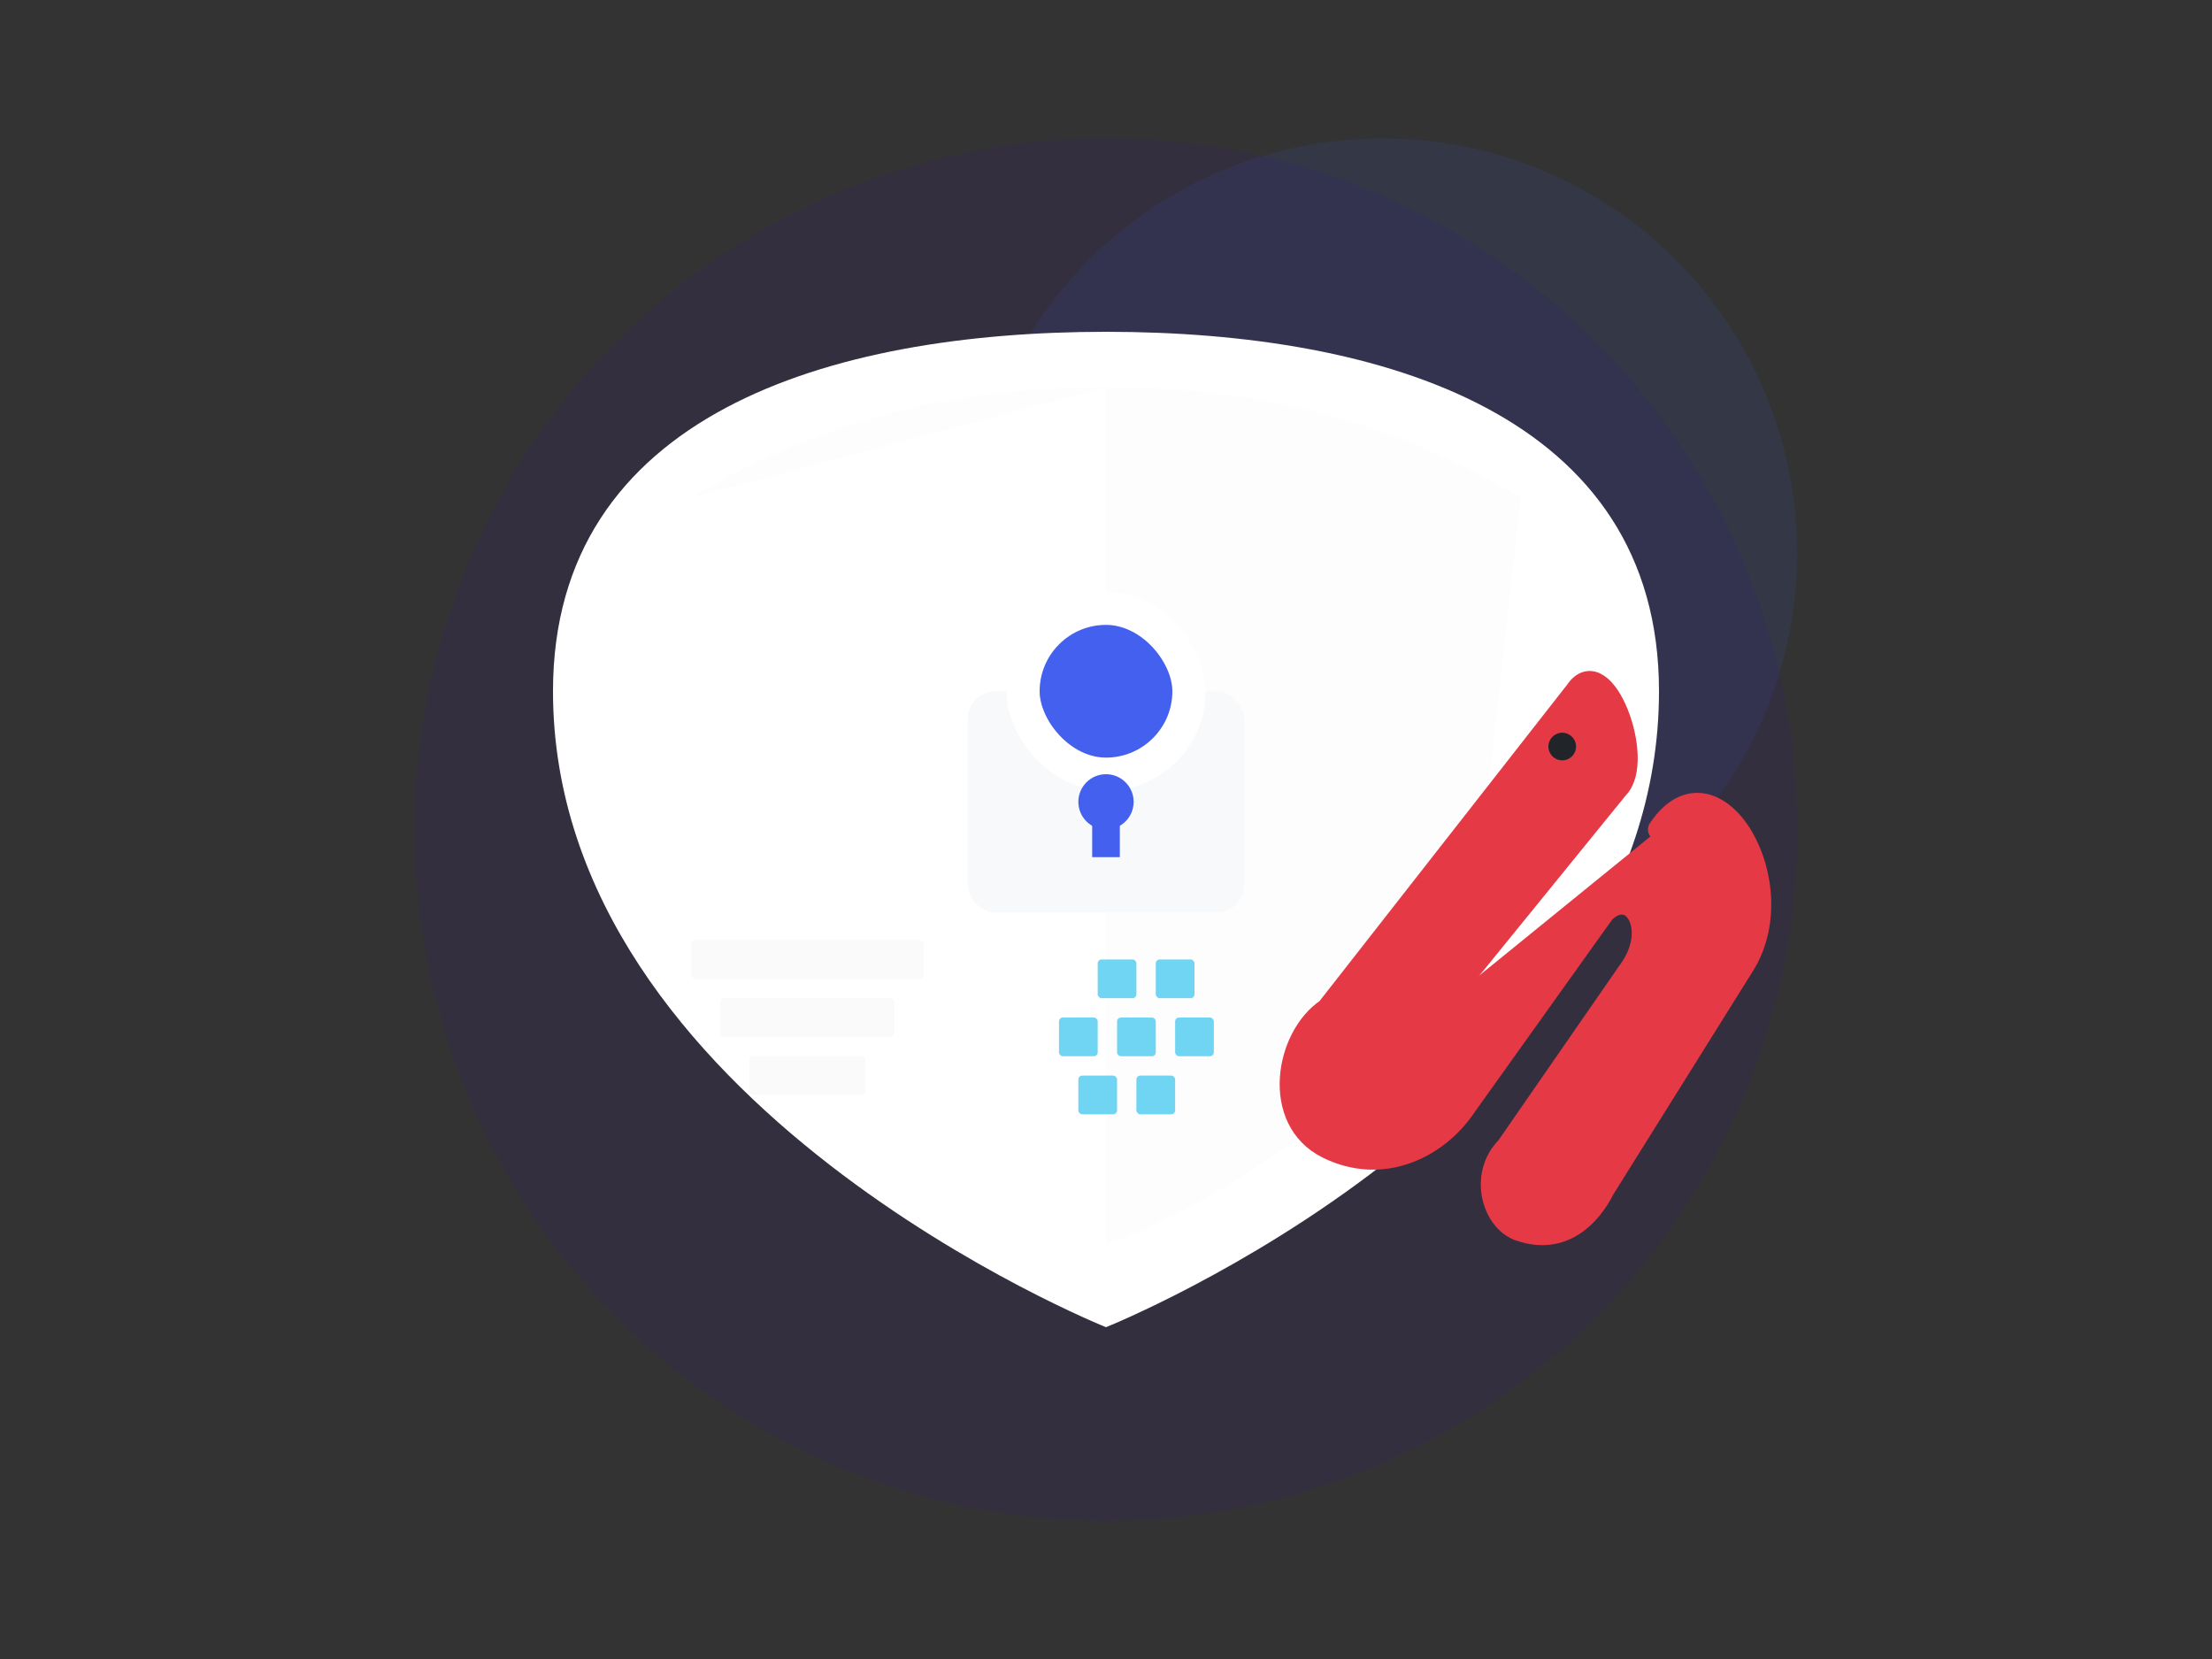 <svg xmlns="http://www.w3.org/2000/svg" viewBox="0 0 800 600" width="100%" height="100%">
  <rect x="0" y="0" width="800" height="600" fill="#333333" stroke="none"/>
  <style>
    .shield { fill: #ffffff; }
    .lock { fill: #f8f9fa; }
    .circle { fill: #4361ee; }
    .phish { fill: #e63946; }
    .eye { fill: #212529; }
    .shine { fill: #f8f9fa; opacity: 0.3; }
  </style>
  
  <!-- Background shapes -->
  <circle cx="400" cy="300" r="250" fill="#3a0ca3" opacity="0.1"/>
  <circle cx="500" cy="200" r="150" fill="#4361ee" opacity="0.1"/>
  
  <!-- Shield -->
  <path class="shield" d="M400 120 C 500 120, 600 150, 600 250 C 600 400, 400 480, 400 480 C 400 480, 200 400, 200 250 C 200 150, 300 120, 400 120 Z"/>
  <path class="shine" d="M250 180 C 300 150, 350 140, 400 140 C 450 140, 500 150, 550 180 L 530 360 C 480 410, 430 440, 400 450 L 400 140 Z"/>
  
  <!-- Lock icon -->
  <rect class="lock" x="350" y="250" width="100" height="80" rx="10"/>
  <rect class="circle" x="370" y="220" width="60" height="60" rx="30" ry="30" fill="none" stroke="#ffffff" stroke-width="12"/>
  <circle class="circle" cx="400" cy="290" r="10"/>
  <rect class="circle" x="395" y="290" width="10" height="20"/>
  
  <!-- Phishing hook -->
  <path class="phish" d="M600 300 C 620 270, 650 320, 630 350 L 580 430 C 575 440, 565 450, 550 445 C 540 442, 535 425, 545 415 L 590 350 C 600 335, 590 320, 580 330 L 530 400 C 520 415, 500 425, 480 415 C 460 405, 465 375, 480 365 L 570 250 C 580 235, 595 275, 585 285 L 520 365" fill="none" stroke="#e63946" stroke-width="8" stroke-linecap="round"/>
  
  <!-- Fish eye -->
  <circle class="eye" cx="565" cy="270" r="5"/>
  
  <!-- Digital security elements -->
  <g transform="translate(250, 340) scale(0.7)">
    <rect x="0" y="0" width="120" height="20" rx="2" fill="#f8f9fa" opacity="0.7"/>
    <rect x="15" y="30" width="90" height="20" rx="2" fill="#f8f9fa" opacity="0.7"/>
    <rect x="30" y="60" width="60" height="20" rx="2" fill="#f8f9fa" opacity="0.7"/>
    
    <rect x="210" y="10" width="20" height="20" rx="2" fill="#4cc9f0" opacity="0.8"/>
    <rect x="240" y="10" width="20" height="20" rx="2" fill="#4cc9f0" opacity="0.8"/>
    <rect x="190" y="40" width="20" height="20" rx="2" fill="#4cc9f0" opacity="0.8"/>
    <rect x="220" y="40" width="20" height="20" rx="2" fill="#4cc9f0" opacity="0.8"/>
    <rect x="250" y="40" width="20" height="20" rx="2" fill="#4cc9f0" opacity="0.8"/>
    <rect x="200" y="70" width="20" height="20" rx="2" fill="#4cc9f0" opacity="0.8"/>
    <rect x="230" y="70" width="20" height="20" rx="2" fill="#4cc9f0" opacity="0.8"/>
  </g>
</svg> 